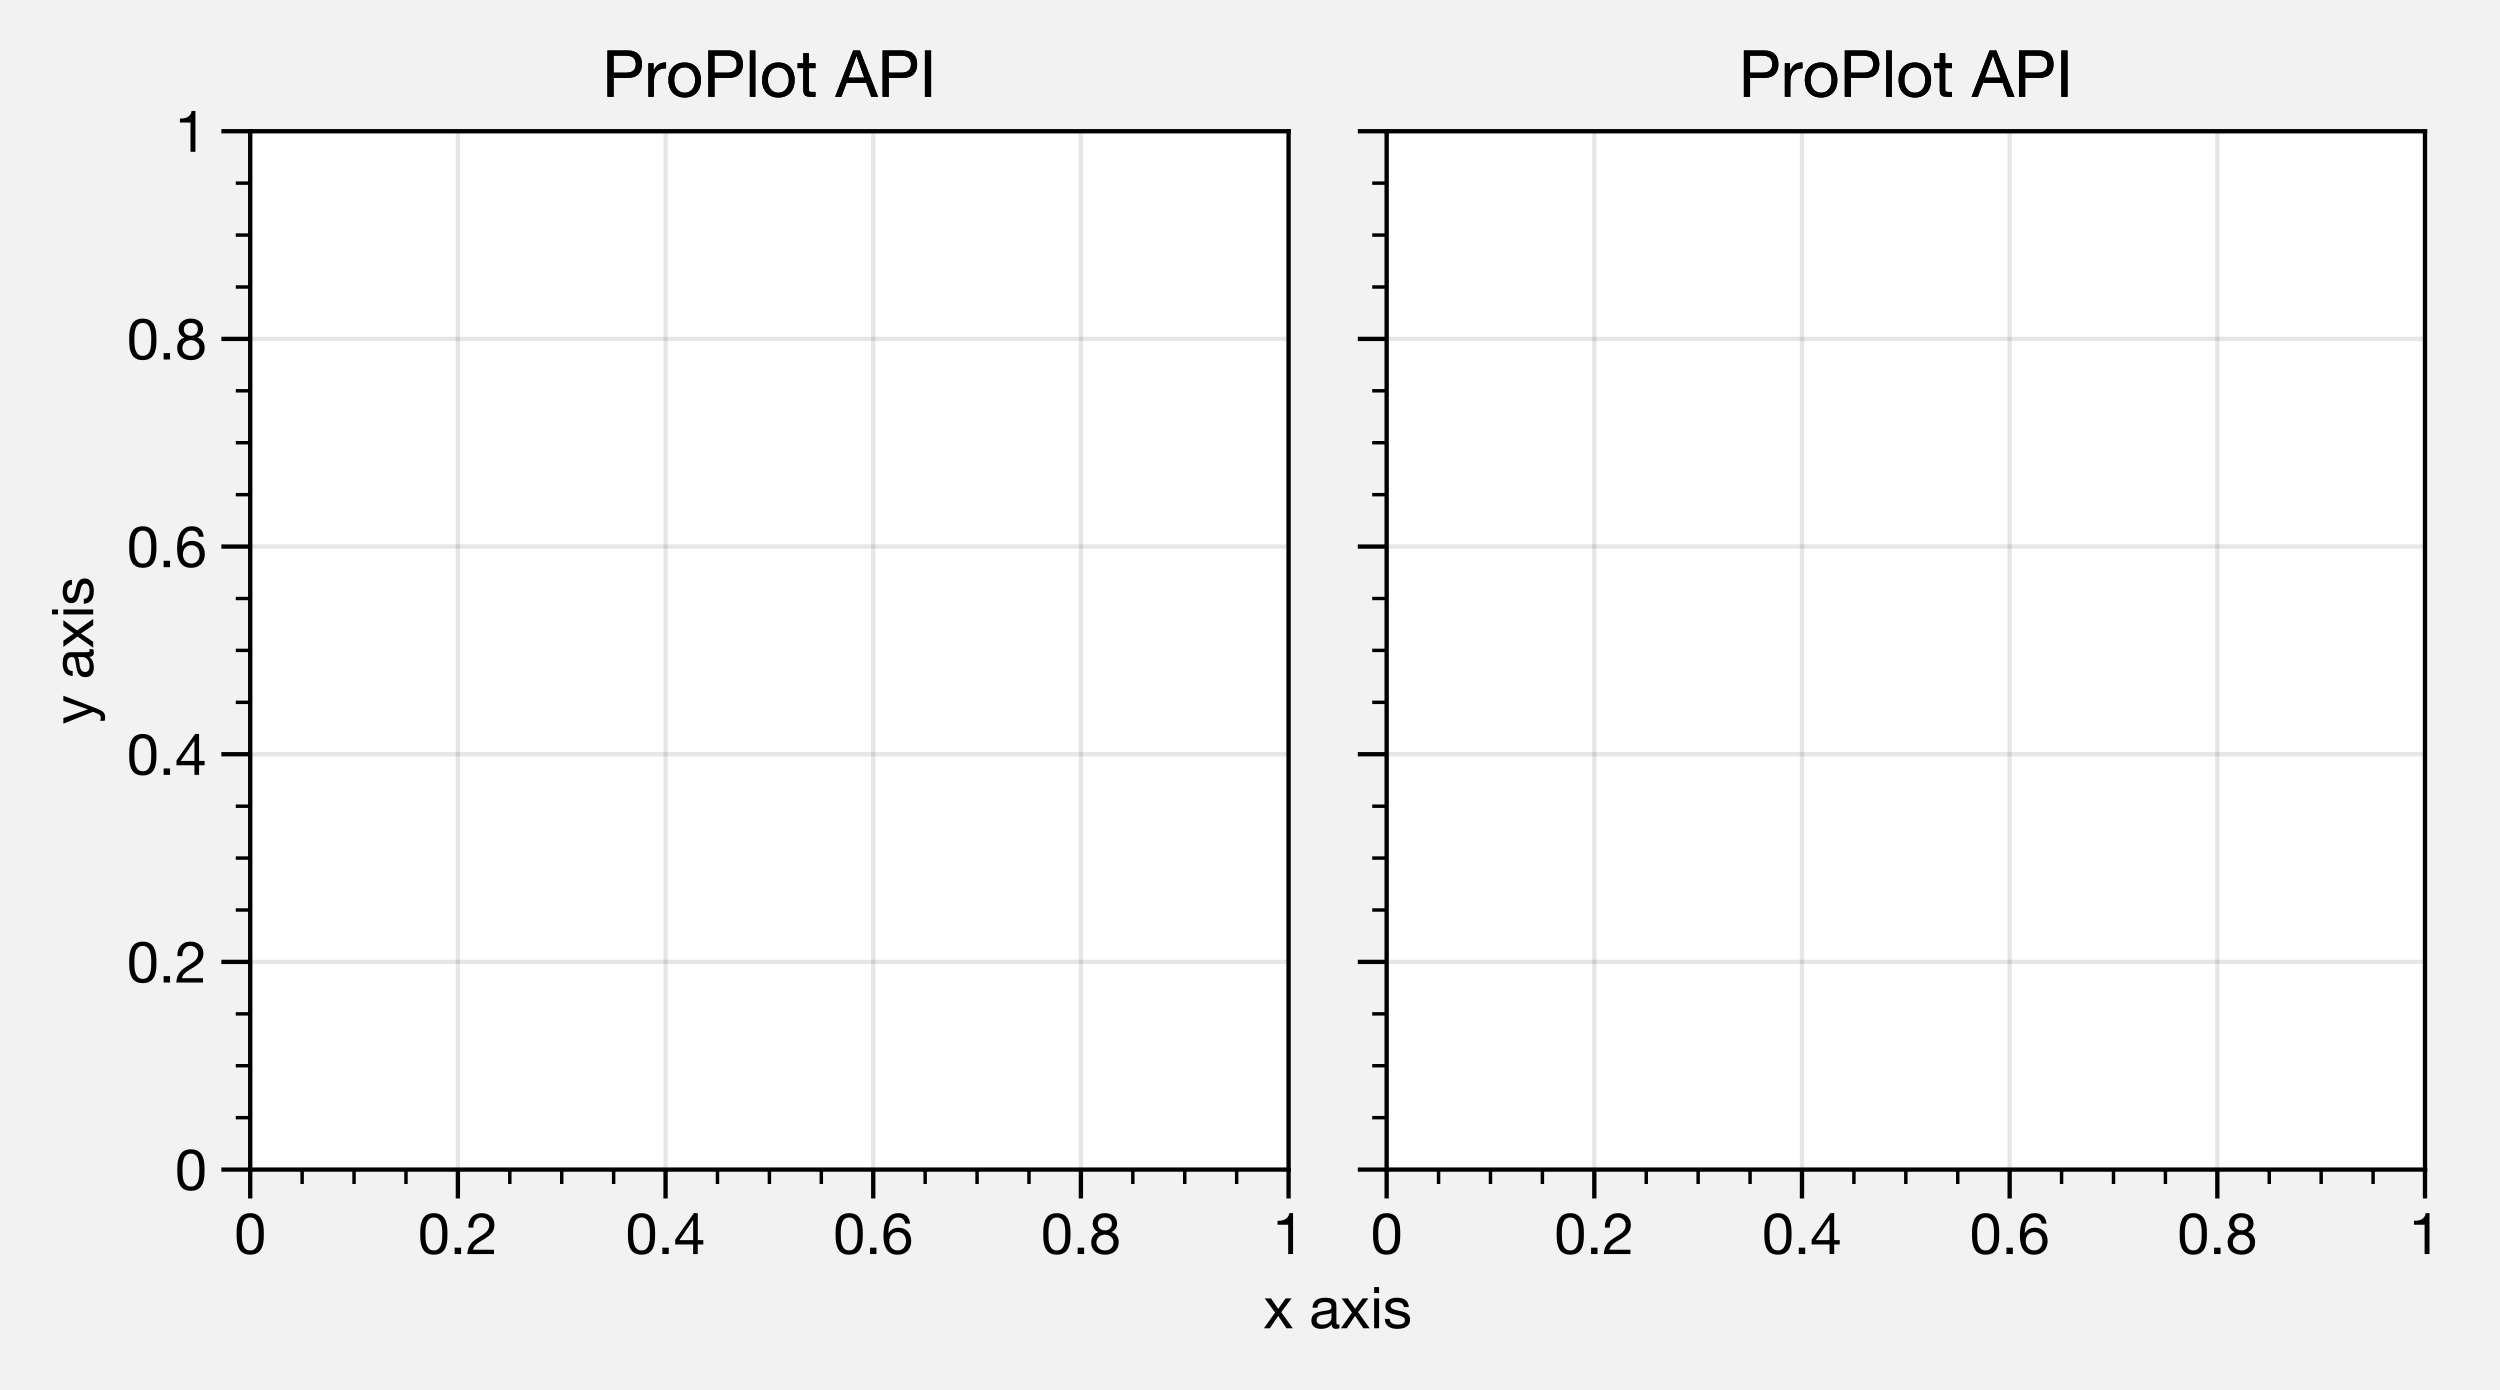 <?xml version="1.0" encoding="utf-8" standalone="no"?>
<!DOCTYPE svg PUBLIC "-//W3C//DTD SVG 1.1//EN"
  "http://www.w3.org/Graphics/SVG/1.1/DTD/svg11.dtd">
<!-- Created with matplotlib (https://matplotlib.org/) -->
<svg height="192.8pt" version="1.1" viewBox="0 0 346.7 192.8" width="346.7pt" xmlns="http://www.w3.org/2000/svg" xmlns:xlink="http://www.w3.org/1999/xlink">
 <defs>
  <style type="text/css">
*{stroke-linecap:butt;stroke-linejoin:round;}
  </style>
 </defs>
 <g id="figure_1">
  <g id="patch_1">
   <path d="M 0 192.8 
L 346.7 192.8 
L 346.7 0 
L 0 0 
z
" style="fill:#f2f2f2;"/>
  </g>
  <g id="axes_1">
   <g id="patch_2">
    <path d="M 34.7 162.2 
L 178.7 162.2 
L 178.7 18.2 
L 34.7 18.2 
z
" style="fill:#ffffff;"/>
   </g>
   <g id="matplotlib.axis_1">
    <g id="xtick_1">
     <g id="line2d_1">
      <path clip-path="url(#p2e2339dd99)" d="M 34.7 162.2 
L 34.7 18.2 
" style="fill:none;stroke:#000000;stroke-linecap:square;stroke-opacity:0.1;stroke-width:0.6;"/>
     </g>
     <g id="line2d_2">
      <defs>
       <path d="M 0 0 
L 0 4 
" id="m6445b62b10" style="stroke:#000000;stroke-width:0.6;"/>
      </defs>
      <g>
       <use style="stroke:#000000;stroke-width:0.6;" x="34.7" xlink:href="#m6445b62b10" y="162.2"/>
      </g>
     </g>
     <g id="text_1">
      <!-- 0 -->
      <defs>
       <path d="M 13.203 34.906 
Q 13.203 37.5 13.25 40.641 
Q 13.297 43.797 13.75 46.938 
Q 14.203 50.094 15.047 53.094 
Q 15.906 56.094 17.547 58.344 
Q 19.203 60.594 21.703 62 
Q 24.203 63.406 27.797 63.406 
Q 31.406 63.406 33.906 62 
Q 36.406 60.594 38.047 58.344 
Q 39.703 56.094 40.547 53.094 
Q 41.406 50.094 41.844 46.938 
Q 42.297 43.797 42.344 40.641 
Q 42.406 37.5 42.406 34.906 
Q 42.406 30.906 42.156 25.953 
Q 41.906 21 40.547 16.641 
Q 39.203 12.297 36.203 9.297 
Q 33.203 6.297 27.797 6.297 
Q 22.406 6.297 19.406 9.297 
Q 16.406 12.297 15.047 16.641 
Q 13.703 21 13.453 25.953 
Q 13.203 30.906 13.203 34.906 
z
M 4.203 34.797 
Q 4.203 30.906 4.391 26.703 
Q 4.594 22.5 5.391 18.5 
Q 6.203 14.5 7.703 10.953 
Q 9.203 7.406 11.797 4.703 
Q 14.406 2 18.344 0.453 
Q 22.297 -1.094 27.797 -1.094 
Q 33.406 -1.094 37.297 0.453 
Q 41.203 2 43.797 4.703 
Q 46.406 7.406 47.906 10.953 
Q 49.406 14.5 50.203 18.5 
Q 51 22.5 51.203 26.703 
Q 51.406 30.906 51.406 34.797 
Q 51.406 38.703 51.203 42.891 
Q 51 47.094 50.203 51.094 
Q 49.406 55.094 47.906 58.688 
Q 46.406 62.297 43.797 65 
Q 41.203 67.703 37.25 69.297 
Q 33.297 70.906 27.797 70.906 
Q 22.297 70.906 18.344 69.297 
Q 14.406 67.703 11.797 65 
Q 9.203 62.297 7.703 58.688 
Q 6.203 55.094 5.391 51.094 
Q 4.594 47.094 4.391 42.891 
Q 4.203 38.703 4.203 34.797 
z
" id="HelveticaNeue-48"/>
      </defs>
      <g transform="translate(32.476 173.912)scale(0.08 -0.08)">
       <use xlink:href="#HelveticaNeue-48"/>
      </g>
     </g>
    </g>
    <g id="xtick_2">
     <g id="line2d_3">
      <path clip-path="url(#p2e2339dd99)" d="M 63.5 162.2 
L 63.5 18.2 
" style="fill:none;stroke:#000000;stroke-linecap:square;stroke-opacity:0.1;stroke-width:0.6;"/>
     </g>
     <g id="line2d_4">
      <g>
       <use style="stroke:#000000;stroke-width:0.6;" x="63.5" xlink:href="#m6445b62b10" y="162.2"/>
      </g>
     </g>
     <g id="text_2">
      <!-- 0.2 -->
      <defs>
       <path d="M 8.297 11.094 
L 8.297 0 
L 19.406 0 
L 19.406 11.094 
z
" id="HelveticaNeue-46"/>
       <path d="M 4.406 45.797 
L 12.906 45.797 
Q 12.797 49 13.547 52.141 
Q 14.297 55.297 16 57.797 
Q 17.703 60.297 20.344 61.844 
Q 23 63.406 26.703 63.406 
Q 29.5 63.406 32 62.5 
Q 34.5 61.594 36.344 59.891 
Q 38.203 58.203 39.297 55.844 
Q 40.406 53.5 40.406 50.594 
Q 40.406 46.906 39.25 44.094 
Q 38.094 41.297 35.844 38.891 
Q 33.594 36.5 30.188 34.141 
Q 26.797 31.797 22.297 29 
Q 18.594 26.797 15.188 24.297 
Q 11.797 21.797 9.094 18.5 
Q 6.406 15.203 4.656 10.75 
Q 2.906 6.297 2.406 0 
L 48.703 0 
L 48.703 7.5 
L 12.297 7.5 
Q 12.906 10.797 14.844 13.344 
Q 16.797 15.906 19.547 18.094 
Q 22.297 20.297 25.594 22.25 
Q 28.906 24.203 32.203 26.203 
Q 35.5 28.297 38.594 30.594 
Q 41.703 32.906 44.094 35.75 
Q 46.5 38.594 47.953 42.188 
Q 49.406 45.797 49.406 50.5 
Q 49.406 55.5 47.656 59.297 
Q 45.906 63.094 42.906 65.641 
Q 39.906 68.203 35.844 69.547 
Q 31.797 70.906 27.203 70.906 
Q 21.594 70.906 17.188 69 
Q 12.797 67.094 9.844 63.75 
Q 6.906 60.406 5.5 55.797 
Q 4.094 51.203 4.406 45.797 
z
" id="HelveticaNeue-50"/>
      </defs>
      <g transform="translate(57.941 173.912)scale(0.08 -0.08)">
       <use xlink:href="#HelveticaNeue-48"/>
       <use x="55.6" xlink:href="#HelveticaNeue-46"/>
       <use x="83.4" xlink:href="#HelveticaNeue-50"/>
      </g>
     </g>
    </g>
    <g id="xtick_3">
     <g id="line2d_5">
      <path clip-path="url(#p2e2339dd99)" d="M 92.3 162.2 
L 92.3 18.2 
" style="fill:none;stroke:#000000;stroke-linecap:square;stroke-opacity:0.1;stroke-width:0.6;"/>
     </g>
     <g id="line2d_6">
      <g>
       <use style="stroke:#000000;stroke-width:0.6;" x="92.3" xlink:href="#m6445b62b10" y="162.2"/>
      </g>
     </g>
     <g id="text_3">
      <!-- 0.4 -->
      <defs>
       <path d="M 33.906 24.094 
L 10.094 24.094 
L 33.703 58.797 
L 33.906 58.797 
z
M 41.906 24.094 
L 41.906 70.906 
L 35.094 70.906 
L 2.797 24.797 
L 2.797 16.594 
L 33.906 16.594 
L 33.906 0 
L 41.906 0 
L 41.906 16.594 
L 51.5 16.594 
L 51.5 24.094 
z
" id="HelveticaNeue-52"/>
      </defs>
      <g transform="translate(86.741 173.912)scale(0.08 -0.08)">
       <use xlink:href="#HelveticaNeue-48"/>
       <use x="55.6" xlink:href="#HelveticaNeue-46"/>
       <use x="83.4" xlink:href="#HelveticaNeue-52"/>
      </g>
     </g>
    </g>
    <g id="xtick_4">
     <g id="line2d_7">
      <path clip-path="url(#p2e2339dd99)" d="M 121.1 162.2 
L 121.1 18.2 
" style="fill:none;stroke:#000000;stroke-linecap:square;stroke-opacity:0.1;stroke-width:0.6;"/>
     </g>
     <g id="line2d_8">
      <g>
       <use style="stroke:#000000;stroke-width:0.6;" x="121.1" xlink:href="#m6445b62b10" y="162.2"/>
      </g>
     </g>
     <g id="text_4">
      <!-- 0.6 -->
      <defs>
       <path d="M 41.406 52.797 
L 49.906 52.797 
Q 49.094 61.594 43.891 66.25 
Q 38.703 70.906 29.906 70.906 
Q 22.297 70.906 17.297 67.703 
Q 12.297 64.5 9.297 59.203 
Q 6.297 53.906 5.047 47.047 
Q 3.797 40.203 3.797 32.906 
Q 3.797 27.297 4.641 21.297 
Q 5.5 15.297 8.094 10.297 
Q 10.703 5.297 15.5 2.094 
Q 20.297 -1.094 28.203 -1.094 
Q 34.906 -1.094 39.453 1.156 
Q 44 3.406 46.75 6.844 
Q 49.5 10.297 50.703 14.5 
Q 51.906 18.703 51.906 22.594 
Q 51.906 27.5 50.406 31.703 
Q 48.906 35.906 46.156 39 
Q 43.406 42.094 39.344 43.844 
Q 35.297 45.594 30.203 45.594 
Q 24.406 45.594 19.953 43.391 
Q 15.5 41.203 12.5 36.297 
L 12.297 36.5 
Q 12.406 40.594 13.094 45.297 
Q 13.797 50 15.641 54.047 
Q 17.5 58.094 20.797 60.75 
Q 24.094 63.406 29.5 63.406 
Q 34.594 63.406 37.688 60.5 
Q 40.797 57.594 41.406 52.797 
z
M 28.594 38.094 
Q 32.203 38.094 34.891 36.797 
Q 37.594 35.5 39.391 33.344 
Q 41.203 31.203 42.047 28.25 
Q 42.906 25.297 42.906 22 
Q 42.906 18.906 41.953 16.047 
Q 41 13.203 39.203 11 
Q 37.406 8.797 34.75 7.547 
Q 32.094 6.297 28.594 6.297 
Q 25.094 6.297 22.344 7.547 
Q 19.594 8.797 17.75 10.891 
Q 15.906 13 14.906 15.891 
Q 13.906 18.797 13.906 22.094 
Q 13.906 25.406 14.844 28.344 
Q 15.797 31.297 17.688 33.438 
Q 19.594 35.594 22.297 36.844 
Q 25 38.094 28.594 38.094 
z
" id="HelveticaNeue-54"/>
      </defs>
      <g transform="translate(115.541 173.912)scale(0.08 -0.08)">
       <use xlink:href="#HelveticaNeue-48"/>
       <use x="55.6" xlink:href="#HelveticaNeue-46"/>
       <use x="83.4" xlink:href="#HelveticaNeue-54"/>
      </g>
     </g>
    </g>
    <g id="xtick_5">
     <g id="line2d_9">
      <path clip-path="url(#p2e2339dd99)" d="M 149.9 162.2 
L 149.9 18.2 
" style="fill:none;stroke:#000000;stroke-linecap:square;stroke-opacity:0.1;stroke-width:0.6;"/>
     </g>
     <g id="line2d_10">
      <g>
       <use style="stroke:#000000;stroke-width:0.6;" x="149.9" xlink:href="#m6445b62b10" y="162.2"/>
      </g>
     </g>
     <g id="text_5">
      <!-- 0.8 -->
      <defs>
       <path d="M 15.5 52.5 
Q 15.5 55.203 16.5 57.203 
Q 17.5 59.203 19.141 60.594 
Q 20.797 62 23.094 62.703 
Q 25.406 63.406 27.906 63.406 
Q 33.094 63.406 36.438 60.656 
Q 39.797 57.906 39.797 52.5 
Q 39.797 47.094 36.5 44.094 
Q 33.203 41.094 28.094 41.094 
Q 25.5 41.094 23.203 41.797 
Q 20.906 42.5 19.203 43.891 
Q 17.5 45.297 16.5 47.438 
Q 15.5 49.594 15.5 52.5 
z
M 6.5 52.797 
Q 6.5 48 9.203 43.953 
Q 11.906 39.906 16.406 38.094 
Q 10.406 36 7.203 31.344 
Q 4 26.703 4 20.406 
Q 4 15 5.844 10.953 
Q 7.703 6.906 10.953 4.203 
Q 14.203 1.5 18.594 0.203 
Q 23 -1.094 28.094 -1.094 
Q 33 -1.094 37.297 0.297 
Q 41.594 1.703 44.75 4.453 
Q 47.906 7.203 49.75 11.203 
Q 51.594 15.203 51.594 20.406 
Q 51.594 27 48.5 31.547 
Q 45.406 36.094 39 38.094 
Q 43.5 40.094 46.141 44.047 
Q 48.797 48 48.797 52.797 
Q 48.797 56.203 47.594 59.453 
Q 46.406 62.703 43.844 65.25 
Q 41.297 67.797 37.188 69.344 
Q 33.094 70.906 27.297 70.906 
Q 23.203 70.906 19.453 69.703 
Q 15.703 68.5 12.797 66.203 
Q 9.906 63.906 8.203 60.547 
Q 6.5 57.203 6.5 52.797 
z
M 13 20 
Q 13 23.094 14.141 25.594 
Q 15.297 28.094 17.344 29.891 
Q 19.406 31.703 22.156 32.641 
Q 24.906 33.594 28 33.594 
Q 31 33.594 33.641 32.547 
Q 36.297 31.5 38.297 29.703 
Q 40.297 27.906 41.438 25.453 
Q 42.594 23 42.594 20.094 
Q 42.594 17.094 41.547 14.594 
Q 40.5 12.094 38.547 10.25 
Q 36.594 8.406 33.938 7.344 
Q 31.297 6.297 28.094 6.297 
Q 21.5 6.297 17.25 9.938 
Q 13 13.594 13 20 
z
" id="HelveticaNeue-56"/>
      </defs>
      <g transform="translate(144.341 173.912)scale(0.08 -0.08)">
       <use xlink:href="#HelveticaNeue-48"/>
       <use x="55.6" xlink:href="#HelveticaNeue-46"/>
       <use x="83.4" xlink:href="#HelveticaNeue-56"/>
      </g>
     </g>
    </g>
    <g id="xtick_6">
     <g id="line2d_11">
      <path clip-path="url(#p2e2339dd99)" d="M 178.7 162.2 
L 178.7 18.2 
" style="fill:none;stroke:#000000;stroke-linecap:square;stroke-opacity:0.1;stroke-width:0.6;"/>
     </g>
     <g id="line2d_12">
      <g>
       <use style="stroke:#000000;stroke-width:0.6;" x="178.7" xlink:href="#m6445b62b10" y="162.2"/>
      </g>
     </g>
     <g id="text_6">
      <!-- 1 -->
      <defs>
       <path d="M 35.594 0 
L 35.594 70.906 
L 29.094 70.906 
Q 28.406 66.906 26.5 64.297 
Q 24.594 61.703 21.844 60.203 
Q 19.094 58.703 15.688 58.141 
Q 12.297 57.594 8.703 57.594 
L 8.703 50.797 
L 27.094 50.797 
L 27.094 0 
z
" id="HelveticaNeue-49"/>
      </defs>
      <g transform="translate(176.476 173.912)scale(0.08 -0.08)">
       <use xlink:href="#HelveticaNeue-49"/>
      </g>
     </g>
    </g>
    <g id="xtick_7">
     <g id="line2d_13">
      <defs>
       <path d="M 0 0 
L 0 2 
" id="m6c9d36d176" style="stroke:#000000;stroke-width:0.48;"/>
      </defs>
      <g>
       <use style="stroke:#000000;stroke-width:0.48;" x="41.9" xlink:href="#m6c9d36d176" y="162.2"/>
      </g>
     </g>
    </g>
    <g id="xtick_8">
     <g id="line2d_14">
      <g>
       <use style="stroke:#000000;stroke-width:0.48;" x="49.1" xlink:href="#m6c9d36d176" y="162.2"/>
      </g>
     </g>
    </g>
    <g id="xtick_9">
     <g id="line2d_15">
      <g>
       <use style="stroke:#000000;stroke-width:0.48;" x="56.3" xlink:href="#m6c9d36d176" y="162.2"/>
      </g>
     </g>
    </g>
    <g id="xtick_10">
     <g id="line2d_16">
      <g>
       <use style="stroke:#000000;stroke-width:0.48;" x="70.7" xlink:href="#m6c9d36d176" y="162.2"/>
      </g>
     </g>
    </g>
    <g id="xtick_11">
     <g id="line2d_17">
      <g>
       <use style="stroke:#000000;stroke-width:0.48;" x="77.9" xlink:href="#m6c9d36d176" y="162.2"/>
      </g>
     </g>
    </g>
    <g id="xtick_12">
     <g id="line2d_18">
      <g>
       <use style="stroke:#000000;stroke-width:0.48;" x="85.1" xlink:href="#m6c9d36d176" y="162.2"/>
      </g>
     </g>
    </g>
    <g id="xtick_13">
     <g id="line2d_19">
      <g>
       <use style="stroke:#000000;stroke-width:0.48;" x="99.5" xlink:href="#m6c9d36d176" y="162.2"/>
      </g>
     </g>
    </g>
    <g id="xtick_14">
     <g id="line2d_20">
      <g>
       <use style="stroke:#000000;stroke-width:0.48;" x="106.7" xlink:href="#m6c9d36d176" y="162.2"/>
      </g>
     </g>
    </g>
    <g id="xtick_15">
     <g id="line2d_21">
      <g>
       <use style="stroke:#000000;stroke-width:0.48;" x="113.9" xlink:href="#m6c9d36d176" y="162.2"/>
      </g>
     </g>
    </g>
    <g id="xtick_16">
     <g id="line2d_22">
      <g>
       <use style="stroke:#000000;stroke-width:0.48;" x="128.3" xlink:href="#m6c9d36d176" y="162.2"/>
      </g>
     </g>
    </g>
    <g id="xtick_17">
     <g id="line2d_23">
      <g>
       <use style="stroke:#000000;stroke-width:0.48;" x="135.5" xlink:href="#m6c9d36d176" y="162.2"/>
      </g>
     </g>
    </g>
    <g id="xtick_18">
     <g id="line2d_24">
      <g>
       <use style="stroke:#000000;stroke-width:0.48;" x="142.7" xlink:href="#m6c9d36d176" y="162.2"/>
      </g>
     </g>
    </g>
    <g id="xtick_19">
     <g id="line2d_25">
      <g>
       <use style="stroke:#000000;stroke-width:0.48;" x="157.1" xlink:href="#m6c9d36d176" y="162.2"/>
      </g>
     </g>
    </g>
    <g id="xtick_20">
     <g id="line2d_26">
      <g>
       <use style="stroke:#000000;stroke-width:0.48;" x="164.3" xlink:href="#m6c9d36d176" y="162.2"/>
      </g>
     </g>
    </g>
    <g id="xtick_21">
     <g id="line2d_27">
      <g>
       <use style="stroke:#000000;stroke-width:0.48;" x="171.5" xlink:href="#m6c9d36d176" y="162.2"/>
      </g>
     </g>
    </g>
    <g id="text_7">
     <!-- x axis -->
     <defs>
      <path d="M 20.297 27.203 
L 0.906 0 
L 11.203 0 
L 25.594 21.406 
L 40 0 
L 50.906 0 
L 30.906 27.906 
L 48.703 51.703 
L 38.5 51.703 
L 25.594 33.594 
L 13.203 51.703 
L 2.297 51.703 
z
" id="HelveticaNeue-120"/>
      <path id="HelveticaNeue-32"/>
      <path d="M 52.203 0.203 
Q 50 -1.094 46.094 -1.094 
Q 42.797 -1.094 40.844 0.75 
Q 38.906 2.594 38.906 6.797 
Q 35.406 2.594 30.75 0.75 
Q 26.094 -1.094 20.703 -1.094 
Q 17.203 -1.094 14.047 -0.297 
Q 10.906 0.5 8.594 2.203 
Q 6.297 3.906 4.938 6.656 
Q 3.594 9.406 3.594 13.297 
Q 3.594 17.703 5.094 20.5 
Q 6.594 23.297 9.047 25.047 
Q 11.5 26.797 14.641 27.688 
Q 17.797 28.594 21.094 29.203 
Q 24.594 29.906 27.75 30.25 
Q 30.906 30.594 33.297 31.25 
Q 35.703 31.906 37.094 33.156 
Q 38.5 34.406 38.5 36.797 
Q 38.5 39.594 37.453 41.297 
Q 36.406 43 34.75 43.891 
Q 33.094 44.797 31.047 45.094 
Q 29 45.406 27 45.406 
Q 21.594 45.406 18 43.344 
Q 14.406 41.297 14.094 35.594 
L 5.594 35.594 
Q 5.797 40.406 7.594 43.703 
Q 9.406 47 12.406 49.047 
Q 15.406 51.094 19.25 52 
Q 23.094 52.906 27.5 52.906 
Q 31 52.906 34.453 52.406 
Q 37.906 51.906 40.703 50.344 
Q 43.5 48.797 45.203 46 
Q 46.906 43.203 46.906 38.703 
L 46.906 12.094 
Q 46.906 9.094 47.25 7.688 
Q 47.594 6.297 49.594 6.297 
Q 50.703 6.297 52.203 6.797 
z
M 38.406 26.703 
Q 36.797 25.5 34.188 24.953 
Q 31.594 24.406 28.75 24.047 
Q 25.906 23.703 23 23.25 
Q 20.094 22.797 17.797 21.797 
Q 15.5 20.797 14.047 18.938 
Q 12.594 17.094 12.594 13.906 
Q 12.594 11.797 13.438 10.344 
Q 14.297 8.906 15.641 8 
Q 17 7.094 18.797 6.688 
Q 20.594 6.297 22.594 6.297 
Q 26.797 6.297 29.797 7.438 
Q 32.797 8.594 34.688 10.344 
Q 36.594 12.094 37.5 14.141 
Q 38.406 16.203 38.406 18 
z
" id="HelveticaNeue-97"/>
      <path d="M 15.406 61 
L 15.406 71.406 
L 6.906 71.406 
L 6.906 61 
z
M 6.906 51.703 
L 6.906 0 
L 15.406 0 
L 15.406 51.703 
z
" id="HelveticaNeue-105"/>
      <path d="M 11.594 16.297 
L 3.094 16.297 
Q 3.297 11.5 5.094 8.141 
Q 6.906 4.797 9.906 2.75 
Q 12.906 0.703 16.797 -0.188 
Q 20.703 -1.094 25 -1.094 
Q 28.906 -1.094 32.844 -0.344 
Q 36.797 0.406 39.938 2.297 
Q 43.094 4.203 45.047 7.297 
Q 47 10.406 47 15.094 
Q 47 18.797 45.547 21.297 
Q 44.094 23.797 41.75 25.438 
Q 39.406 27.094 36.344 28.094 
Q 33.297 29.094 30.094 29.797 
Q 27.094 30.5 24.094 31.141 
Q 21.094 31.797 18.688 32.75 
Q 16.297 33.703 14.75 35.141 
Q 13.203 36.594 13.203 38.797 
Q 13.203 40.797 14.203 42.047 
Q 15.203 43.297 16.797 44.047 
Q 18.406 44.797 20.344 45.094 
Q 22.297 45.406 24.203 45.406 
Q 26.297 45.406 28.344 44.953 
Q 30.406 44.5 32.094 43.5 
Q 33.797 42.5 34.891 40.844 
Q 36 39.203 36.203 36.703 
L 44.703 36.703 
Q 44.406 41.406 42.703 44.547 
Q 41 47.703 38.141 49.547 
Q 35.297 51.406 31.594 52.156 
Q 27.906 52.906 23.5 52.906 
Q 20.094 52.906 16.641 52.047 
Q 13.203 51.203 10.453 49.453 
Q 7.703 47.703 5.953 44.891 
Q 4.203 42.094 4.203 38.203 
Q 4.203 33.203 6.703 30.391 
Q 9.203 27.594 12.953 26.047 
Q 16.703 24.5 21.094 23.641 
Q 25.5 22.797 29.25 21.75 
Q 33 20.703 35.5 19 
Q 38 17.297 38 14 
Q 38 11.594 36.797 10.047 
Q 35.594 8.5 33.75 7.703 
Q 31.906 6.906 29.703 6.594 
Q 27.5 6.297 25.5 6.297 
Q 22.906 6.297 20.453 6.797 
Q 18 7.297 16.047 8.438 
Q 14.094 9.594 12.891 11.547 
Q 11.703 13.5 11.594 16.297 
z
" id="HelveticaNeue-115"/>
     </defs>
     <g transform="translate(175.208 184.201)scale(0.08 -0.08)">
      <use xlink:href="#HelveticaNeue-120"/>
      <use x="51.8" xlink:href="#HelveticaNeue-32"/>
      <use x="79.6" xlink:href="#HelveticaNeue-97"/>
      <use x="133.3" xlink:href="#HelveticaNeue-120"/>
      <use x="185.1" xlink:href="#HelveticaNeue-105"/>
      <use x="207.3" xlink:href="#HelveticaNeue-115"/>
     </g>
    </g>
   </g>
   <g id="matplotlib.axis_2">
    <g id="ytick_1">
     <g id="line2d_28">
      <path clip-path="url(#p2e2339dd99)" d="M 34.7 162.2 
L 178.7 162.2 
" style="fill:none;stroke:#000000;stroke-linecap:square;stroke-opacity:0.1;stroke-width:0.6;"/>
     </g>
     <g id="line2d_29">
      <defs>
       <path d="M 0 0 
L -4 0 
" id="m298146dcf9" style="stroke:#000000;stroke-width:0.6;"/>
      </defs>
      <g>
       <use style="stroke:#000000;stroke-width:0.6;" x="34.7" xlink:href="#m298146dcf9" y="162.2"/>
      </g>
     </g>
     <g id="text_8">
      <!-- 0 -->
      <g transform="translate(24.253 165.056)scale(0.08 -0.08)">
       <use xlink:href="#HelveticaNeue-48"/>
      </g>
     </g>
    </g>
    <g id="ytick_2">
     <g id="line2d_30">
      <path clip-path="url(#p2e2339dd99)" d="M 34.7 133.4 
L 178.7 133.4 
" style="fill:none;stroke:#000000;stroke-linecap:square;stroke-opacity:0.1;stroke-width:0.6;"/>
     </g>
     <g id="line2d_31">
      <g>
       <use style="stroke:#000000;stroke-width:0.6;" x="34.7" xlink:href="#m298146dcf9" y="133.4"/>
      </g>
     </g>
     <g id="text_9">
      <!-- 0.2 -->
      <g transform="translate(17.581 136.256)scale(0.08 -0.08)">
       <use xlink:href="#HelveticaNeue-48"/>
       <use x="55.6" xlink:href="#HelveticaNeue-46"/>
       <use x="83.4" xlink:href="#HelveticaNeue-50"/>
      </g>
     </g>
    </g>
    <g id="ytick_3">
     <g id="line2d_32">
      <path clip-path="url(#p2e2339dd99)" d="M 34.7 104.6 
L 178.7 104.6 
" style="fill:none;stroke:#000000;stroke-linecap:square;stroke-opacity:0.1;stroke-width:0.6;"/>
     </g>
     <g id="line2d_33">
      <g>
       <use style="stroke:#000000;stroke-width:0.6;" x="34.7" xlink:href="#m298146dcf9" y="104.6"/>
      </g>
     </g>
     <g id="text_10">
      <!-- 0.4 -->
      <g transform="translate(17.581 107.456)scale(0.08 -0.08)">
       <use xlink:href="#HelveticaNeue-48"/>
       <use x="55.6" xlink:href="#HelveticaNeue-46"/>
       <use x="83.4" xlink:href="#HelveticaNeue-52"/>
      </g>
     </g>
    </g>
    <g id="ytick_4">
     <g id="line2d_34">
      <path clip-path="url(#p2e2339dd99)" d="M 34.7 75.8 
L 178.7 75.8 
" style="fill:none;stroke:#000000;stroke-linecap:square;stroke-opacity:0.1;stroke-width:0.6;"/>
     </g>
     <g id="line2d_35">
      <g>
       <use style="stroke:#000000;stroke-width:0.6;" x="34.7" xlink:href="#m298146dcf9" y="75.8"/>
      </g>
     </g>
     <g id="text_11">
      <!-- 0.6 -->
      <g transform="translate(17.581 78.656)scale(0.08 -0.08)">
       <use xlink:href="#HelveticaNeue-48"/>
       <use x="55.6" xlink:href="#HelveticaNeue-46"/>
       <use x="83.4" xlink:href="#HelveticaNeue-54"/>
      </g>
     </g>
    </g>
    <g id="ytick_5">
     <g id="line2d_36">
      <path clip-path="url(#p2e2339dd99)" d="M 34.7 47 
L 178.7 47 
" style="fill:none;stroke:#000000;stroke-linecap:square;stroke-opacity:0.1;stroke-width:0.6;"/>
     </g>
     <g id="line2d_37">
      <g>
       <use style="stroke:#000000;stroke-width:0.6;" x="34.7" xlink:href="#m298146dcf9" y="47"/>
      </g>
     </g>
     <g id="text_12">
      <!-- 0.8 -->
      <g transform="translate(17.581 49.856)scale(0.08 -0.08)">
       <use xlink:href="#HelveticaNeue-48"/>
       <use x="55.6" xlink:href="#HelveticaNeue-46"/>
       <use x="83.4" xlink:href="#HelveticaNeue-56"/>
      </g>
     </g>
    </g>
    <g id="ytick_6">
     <g id="line2d_38">
      <path clip-path="url(#p2e2339dd99)" d="M 34.7 18.2 
L 178.7 18.2 
" style="fill:none;stroke:#000000;stroke-linecap:square;stroke-opacity:0.1;stroke-width:0.6;"/>
     </g>
     <g id="line2d_39">
      <g>
       <use style="stroke:#000000;stroke-width:0.6;" x="34.7" xlink:href="#m298146dcf9" y="18.2"/>
      </g>
     </g>
     <g id="text_13">
      <!-- 1 -->
      <g transform="translate(24.253 21.056)scale(0.08 -0.08)">
       <use xlink:href="#HelveticaNeue-49"/>
      </g>
     </g>
    </g>
    <g id="ytick_7">
     <g id="line2d_40">
      <defs>
       <path d="M 0 0 
L -2 0 
" id="mb139f0065d" style="stroke:#000000;stroke-width:0.48;"/>
      </defs>
      <g>
       <use style="stroke:#000000;stroke-width:0.48;" x="34.7" xlink:href="#mb139f0065d" y="155"/>
      </g>
     </g>
    </g>
    <g id="ytick_8">
     <g id="line2d_41">
      <g>
       <use style="stroke:#000000;stroke-width:0.48;" x="34.7" xlink:href="#mb139f0065d" y="147.8"/>
      </g>
     </g>
    </g>
    <g id="ytick_9">
     <g id="line2d_42">
      <g>
       <use style="stroke:#000000;stroke-width:0.48;" x="34.7" xlink:href="#mb139f0065d" y="140.6"/>
      </g>
     </g>
    </g>
    <g id="ytick_10">
     <g id="line2d_43">
      <g>
       <use style="stroke:#000000;stroke-width:0.48;" x="34.7" xlink:href="#mb139f0065d" y="126.2"/>
      </g>
     </g>
    </g>
    <g id="ytick_11">
     <g id="line2d_44">
      <g>
       <use style="stroke:#000000;stroke-width:0.48;" x="34.7" xlink:href="#mb139f0065d" y="119"/>
      </g>
     </g>
    </g>
    <g id="ytick_12">
     <g id="line2d_45">
      <g>
       <use style="stroke:#000000;stroke-width:0.48;" x="34.7" xlink:href="#mb139f0065d" y="111.8"/>
      </g>
     </g>
    </g>
    <g id="ytick_13">
     <g id="line2d_46">
      <g>
       <use style="stroke:#000000;stroke-width:0.48;" x="34.7" xlink:href="#mb139f0065d" y="97.4"/>
      </g>
     </g>
    </g>
    <g id="ytick_14">
     <g id="line2d_47">
      <g>
       <use style="stroke:#000000;stroke-width:0.48;" x="34.7" xlink:href="#mb139f0065d" y="90.2"/>
      </g>
     </g>
    </g>
    <g id="ytick_15">
     <g id="line2d_48">
      <g>
       <use style="stroke:#000000;stroke-width:0.48;" x="34.7" xlink:href="#mb139f0065d" y="83"/>
      </g>
     </g>
    </g>
    <g id="ytick_16">
     <g id="line2d_49">
      <g>
       <use style="stroke:#000000;stroke-width:0.48;" x="34.7" xlink:href="#mb139f0065d" y="68.6"/>
      </g>
     </g>
    </g>
    <g id="ytick_17">
     <g id="line2d_50">
      <g>
       <use style="stroke:#000000;stroke-width:0.48;" x="34.7" xlink:href="#mb139f0065d" y="61.4"/>
      </g>
     </g>
    </g>
    <g id="ytick_18">
     <g id="line2d_51">
      <g>
       <use style="stroke:#000000;stroke-width:0.48;" x="34.7" xlink:href="#mb139f0065d" y="54.2"/>
      </g>
     </g>
    </g>
    <g id="ytick_19">
     <g id="line2d_52">
      <g>
       <use style="stroke:#000000;stroke-width:0.48;" x="34.7" xlink:href="#mb139f0065d" y="39.8"/>
      </g>
     </g>
    </g>
    <g id="ytick_20">
     <g id="line2d_53">
      <g>
       <use style="stroke:#000000;stroke-width:0.48;" x="34.7" xlink:href="#mb139f0065d" y="32.6"/>
      </g>
     </g>
    </g>
    <g id="ytick_21">
     <g id="line2d_54">
      <g>
       <use style="stroke:#000000;stroke-width:0.48;" x="34.7" xlink:href="#mb139f0065d" y="25.4"/>
      </g>
     </g>
    </g>
    <g id="text_14">
     <!-- y axis -->
     <defs>
      <path d="M 26.703 -6.906 
Q 25.203 -10.703 23.75 -13.297 
Q 22.297 -15.906 20.547 -17.547 
Q 18.797 -19.203 16.641 -19.953 
Q 14.5 -20.703 11.703 -20.703 
Q 10.203 -20.703 8.703 -20.5 
Q 7.203 -20.297 5.797 -19.797 
L 5.797 -12 
Q 6.906 -12.5 8.344 -12.844 
Q 9.797 -13.203 10.797 -13.203 
Q 13.406 -13.203 15.156 -11.953 
Q 16.906 -10.703 17.797 -8.406 
L 21.297 0.297 
L 0.797 51.703 
L 10.406 51.703 
L 25.5 9.406 
L 25.703 9.406 
L 40.203 51.703 
L 49.203 51.703 
z
" id="HelveticaNeue-121"/>
     </defs>
     <g transform="translate(12.925 100.42)rotate(-90)scale(0.08 -0.08)">
      <use xlink:href="#HelveticaNeue-121"/>
      <use x="50" xlink:href="#HelveticaNeue-32"/>
      <use x="77.8" xlink:href="#HelveticaNeue-97"/>
      <use x="131.5" xlink:href="#HelveticaNeue-120"/>
      <use x="183.3" xlink:href="#HelveticaNeue-105"/>
      <use x="205.5" xlink:href="#HelveticaNeue-115"/>
     </g>
    </g>
   </g>
   <g id="patch_3">
    <path d="M 34.7 162.2 
L 34.7 18.2 
" style="fill:none;stroke:#000000;stroke-linecap:square;stroke-linejoin:miter;stroke-width:0.6;"/>
   </g>
   <g id="patch_4">
    <path d="M 178.7 162.2 
L 178.7 18.2 
" style="fill:none;stroke:#000000;stroke-linecap:square;stroke-linejoin:miter;stroke-width:0.6;"/>
   </g>
   <g id="patch_5">
    <path d="M 34.7 162.2 
L 178.7 162.2 
" style="fill:none;stroke:#000000;stroke-linecap:square;stroke-linejoin:miter;stroke-width:0.6;"/>
   </g>
   <g id="patch_6">
    <path d="M 34.7 18.2 
L 178.7 18.2 
" style="fill:none;stroke:#000000;stroke-linecap:square;stroke-linejoin:miter;stroke-width:0.6;"/>
   </g>
   <g id="text_15">
    <!-- ProPlot API -->
    <defs>
     <path d="M 17.297 37.203 
L 17.297 63.406 
L 35.906 63.406 
Q 44 63.406 47.75 60.047 
Q 51.5 56.703 51.5 50.297 
Q 51.5 43.906 47.75 40.5 
Q 44 37.094 35.906 37.203 
z
M 7.797 71.406 
L 7.797 0 
L 17.297 0 
L 17.297 29.203 
L 39.094 29.203 
Q 49.906 29.094 55.453 34.688 
Q 61 40.297 61 50.297 
Q 61 60.297 55.453 65.844 
Q 49.906 71.406 39.094 71.406 
z
" id="HelveticaNeue-80"/>
     <path d="M 6.094 51.703 
L 6.094 0 
L 14.594 0 
L 14.594 23 
Q 14.594 28 15.594 31.844 
Q 16.594 35.703 18.797 38.391 
Q 21 41.094 24.594 42.5 
Q 28.203 43.906 33.297 43.906 
L 33.297 52.906 
Q 26.406 53.094 21.906 50.094 
Q 17.406 47.094 14.297 40.797 
L 14.094 40.797 
L 14.094 51.703 
z
" id="HelveticaNeue-114"/>
     <path d="M 12.594 25.797 
Q 12.594 30.5 13.844 34.141 
Q 15.094 37.797 17.297 40.297 
Q 19.5 42.797 22.453 44.094 
Q 25.406 45.406 28.703 45.406 
Q 32 45.406 34.953 44.094 
Q 37.906 42.797 40.094 40.297 
Q 42.297 37.797 43.547 34.141 
Q 44.797 30.5 44.797 25.797 
Q 44.797 21.094 43.547 17.438 
Q 42.297 13.797 40.094 11.344 
Q 37.906 8.906 34.953 7.594 
Q 32 6.297 28.703 6.297 
Q 25.406 6.297 22.453 7.594 
Q 19.5 8.906 17.297 11.344 
Q 15.094 13.797 13.844 17.438 
Q 12.594 21.094 12.594 25.797 
z
M 3.594 25.797 
Q 3.594 20.094 5.188 15.188 
Q 6.797 10.297 10 6.641 
Q 13.203 3 17.891 0.953 
Q 22.594 -1.094 28.703 -1.094 
Q 34.906 -1.094 39.547 0.953 
Q 44.203 3 47.391 6.641 
Q 50.594 10.297 52.188 15.188 
Q 53.797 20.094 53.797 25.797 
Q 53.797 31.5 52.188 36.453 
Q 50.594 41.406 47.391 45.047 
Q 44.203 48.703 39.547 50.797 
Q 34.906 52.906 28.703 52.906 
Q 22.594 52.906 17.891 50.797 
Q 13.203 48.703 10 45.047 
Q 6.797 41.406 5.188 36.453 
Q 3.594 31.5 3.594 25.797 
z
" id="HelveticaNeue-111"/>
     <path d="M 6.906 71.406 
L 6.906 0 
L 15.406 0 
L 15.406 71.406 
z
" id="HelveticaNeue-108"/>
     <path d="M 18.203 51.703 
L 18.203 67.203 
L 9.703 67.203 
L 9.703 51.703 
L 0.906 51.703 
L 0.906 44.203 
L 9.703 44.203 
L 9.703 11.297 
Q 9.703 7.703 10.391 5.5 
Q 11.094 3.297 12.547 2.094 
Q 14 0.906 16.344 0.453 
Q 18.703 0 22 0 
L 28.5 0 
L 28.5 7.5 
L 24.594 7.5 
Q 22.594 7.5 21.344 7.641 
Q 20.094 7.797 19.391 8.297 
Q 18.703 8.797 18.453 9.688 
Q 18.203 10.594 18.203 12.094 
L 18.203 44.203 
L 28.5 44.203 
L 28.5 51.703 
z
" id="HelveticaNeue-116"/>
     <path d="M 20.094 29.5 
L 32.203 62.797 
L 32.406 62.797 
L 44.297 29.5 
z
M 27.203 71.406 
L -0.594 0 
L 9.094 0 
L 17.094 21.5 
L 47.297 21.5 
L 55.094 0 
L 65.594 0 
L 37.703 71.406 
z
" id="HelveticaNeue-65"/>
     <path d="M 8.203 71.406 
L 8.203 0 
L 17.703 0 
L 17.703 71.406 
z
" id="HelveticaNeue-73"/>
    </defs>
    <g transform="translate(83.539 13.427)scale(0.09 -0.09)">
     <use xlink:href="#HelveticaNeue-80"/>
     <use x="64.8" xlink:href="#HelveticaNeue-114"/>
     <use x="98.084" xlink:href="#HelveticaNeue-111"/>
     <use x="155.484" xlink:href="#HelveticaNeue-80"/>
     <use x="220.284" xlink:href="#HelveticaNeue-108"/>
     <use x="242.484" xlink:href="#HelveticaNeue-111"/>
     <use x="299.884" xlink:href="#HelveticaNeue-116"/>
     <use x="331.384" xlink:href="#HelveticaNeue-32"/>
     <use x="359.184" xlink:href="#HelveticaNeue-65"/>
     <use x="423.984" xlink:href="#HelveticaNeue-80"/>
     <use x="488.784" xlink:href="#HelveticaNeue-73"/>
    </g>
   </g>
   <g id="text_16">
    <!-- ProPlot API -->
    <g transform="translate(83.539 13.427)scale(0.09 -0.09)">
     <use xlink:href="#HelveticaNeue-80"/>
     <use x="64.8" xlink:href="#HelveticaNeue-114"/>
     <use x="98.084" xlink:href="#HelveticaNeue-111"/>
     <use x="155.484" xlink:href="#HelveticaNeue-80"/>
     <use x="220.284" xlink:href="#HelveticaNeue-108"/>
     <use x="242.484" xlink:href="#HelveticaNeue-111"/>
     <use x="299.884" xlink:href="#HelveticaNeue-116"/>
     <use x="331.384" xlink:href="#HelveticaNeue-32"/>
     <use x="359.184" xlink:href="#HelveticaNeue-65"/>
     <use x="423.984" xlink:href="#HelveticaNeue-80"/>
     <use x="488.784" xlink:href="#HelveticaNeue-73"/>
    </g>
   </g>
  </g>
  <g id="axes_2">
   <g id="patch_7">
    <path d="M 192.3 162.2 
L 336.3 162.2 
L 336.3 18.2 
L 192.3 18.2 
z
" style="fill:#ffffff;"/>
   </g>
   <g id="matplotlib.axis_3">
    <g id="xtick_22">
     <g id="line2d_55">
      <path clip-path="url(#p61b1b8acf9)" d="M 192.3 162.2 
L 192.3 18.2 
" style="fill:none;stroke:#000000;stroke-linecap:square;stroke-opacity:0.1;stroke-width:0.6;"/>
     </g>
     <g id="line2d_56">
      <g>
       <use style="stroke:#000000;stroke-width:0.6;" x="192.3" xlink:href="#m6445b62b10" y="162.2"/>
      </g>
     </g>
     <g id="text_17">
      <!-- 0 -->
      <g transform="translate(190.076 173.912)scale(0.08 -0.08)">
       <use xlink:href="#HelveticaNeue-48"/>
      </g>
     </g>
    </g>
    <g id="xtick_23">
     <g id="line2d_57">
      <path clip-path="url(#p61b1b8acf9)" d="M 221.1 162.2 
L 221.1 18.2 
" style="fill:none;stroke:#000000;stroke-linecap:square;stroke-opacity:0.1;stroke-width:0.6;"/>
     </g>
     <g id="line2d_58">
      <g>
       <use style="stroke:#000000;stroke-width:0.6;" x="221.1" xlink:href="#m6445b62b10" y="162.2"/>
      </g>
     </g>
     <g id="text_18">
      <!-- 0.2 -->
      <g transform="translate(215.541 173.912)scale(0.08 -0.08)">
       <use xlink:href="#HelveticaNeue-48"/>
       <use x="55.6" xlink:href="#HelveticaNeue-46"/>
       <use x="83.4" xlink:href="#HelveticaNeue-50"/>
      </g>
     </g>
    </g>
    <g id="xtick_24">
     <g id="line2d_59">
      <path clip-path="url(#p61b1b8acf9)" d="M 249.9 162.2 
L 249.9 18.2 
" style="fill:none;stroke:#000000;stroke-linecap:square;stroke-opacity:0.1;stroke-width:0.6;"/>
     </g>
     <g id="line2d_60">
      <g>
       <use style="stroke:#000000;stroke-width:0.6;" x="249.9" xlink:href="#m6445b62b10" y="162.2"/>
      </g>
     </g>
     <g id="text_19">
      <!-- 0.4 -->
      <g transform="translate(244.341 173.912)scale(0.08 -0.08)">
       <use xlink:href="#HelveticaNeue-48"/>
       <use x="55.6" xlink:href="#HelveticaNeue-46"/>
       <use x="83.4" xlink:href="#HelveticaNeue-52"/>
      </g>
     </g>
    </g>
    <g id="xtick_25">
     <g id="line2d_61">
      <path clip-path="url(#p61b1b8acf9)" d="M 278.7 162.2 
L 278.7 18.2 
" style="fill:none;stroke:#000000;stroke-linecap:square;stroke-opacity:0.1;stroke-width:0.6;"/>
     </g>
     <g id="line2d_62">
      <g>
       <use style="stroke:#000000;stroke-width:0.6;" x="278.7" xlink:href="#m6445b62b10" y="162.2"/>
      </g>
     </g>
     <g id="text_20">
      <!-- 0.6 -->
      <g transform="translate(273.141 173.912)scale(0.08 -0.08)">
       <use xlink:href="#HelveticaNeue-48"/>
       <use x="55.6" xlink:href="#HelveticaNeue-46"/>
       <use x="83.4" xlink:href="#HelveticaNeue-54"/>
      </g>
     </g>
    </g>
    <g id="xtick_26">
     <g id="line2d_63">
      <path clip-path="url(#p61b1b8acf9)" d="M 307.5 162.2 
L 307.5 18.2 
" style="fill:none;stroke:#000000;stroke-linecap:square;stroke-opacity:0.1;stroke-width:0.6;"/>
     </g>
     <g id="line2d_64">
      <g>
       <use style="stroke:#000000;stroke-width:0.6;" x="307.5" xlink:href="#m6445b62b10" y="162.2"/>
      </g>
     </g>
     <g id="text_21">
      <!-- 0.8 -->
      <g transform="translate(301.941 173.912)scale(0.08 -0.08)">
       <use xlink:href="#HelveticaNeue-48"/>
       <use x="55.6" xlink:href="#HelveticaNeue-46"/>
       <use x="83.4" xlink:href="#HelveticaNeue-56"/>
      </g>
     </g>
    </g>
    <g id="xtick_27">
     <g id="line2d_65">
      <path clip-path="url(#p61b1b8acf9)" d="M 336.3 162.2 
L 336.3 18.2 
" style="fill:none;stroke:#000000;stroke-linecap:square;stroke-opacity:0.1;stroke-width:0.6;"/>
     </g>
     <g id="line2d_66">
      <g>
       <use style="stroke:#000000;stroke-width:0.6;" x="336.3" xlink:href="#m6445b62b10" y="162.2"/>
      </g>
     </g>
     <g id="text_22">
      <!-- 1 -->
      <g transform="translate(334.076 173.912)scale(0.08 -0.08)">
       <use xlink:href="#HelveticaNeue-49"/>
      </g>
     </g>
    </g>
    <g id="xtick_28">
     <g id="line2d_67">
      <g>
       <use style="stroke:#000000;stroke-width:0.48;" x="199.5" xlink:href="#m6c9d36d176" y="162.2"/>
      </g>
     </g>
    </g>
    <g id="xtick_29">
     <g id="line2d_68">
      <g>
       <use style="stroke:#000000;stroke-width:0.48;" x="206.7" xlink:href="#m6c9d36d176" y="162.2"/>
      </g>
     </g>
    </g>
    <g id="xtick_30">
     <g id="line2d_69">
      <g>
       <use style="stroke:#000000;stroke-width:0.48;" x="213.9" xlink:href="#m6c9d36d176" y="162.2"/>
      </g>
     </g>
    </g>
    <g id="xtick_31">
     <g id="line2d_70">
      <g>
       <use style="stroke:#000000;stroke-width:0.48;" x="228.3" xlink:href="#m6c9d36d176" y="162.2"/>
      </g>
     </g>
    </g>
    <g id="xtick_32">
     <g id="line2d_71">
      <g>
       <use style="stroke:#000000;stroke-width:0.48;" x="235.5" xlink:href="#m6c9d36d176" y="162.2"/>
      </g>
     </g>
    </g>
    <g id="xtick_33">
     <g id="line2d_72">
      <g>
       <use style="stroke:#000000;stroke-width:0.48;" x="242.7" xlink:href="#m6c9d36d176" y="162.2"/>
      </g>
     </g>
    </g>
    <g id="xtick_34">
     <g id="line2d_73">
      <g>
       <use style="stroke:#000000;stroke-width:0.48;" x="257.1" xlink:href="#m6c9d36d176" y="162.2"/>
      </g>
     </g>
    </g>
    <g id="xtick_35">
     <g id="line2d_74">
      <g>
       <use style="stroke:#000000;stroke-width:0.48;" x="264.3" xlink:href="#m6c9d36d176" y="162.2"/>
      </g>
     </g>
    </g>
    <g id="xtick_36">
     <g id="line2d_75">
      <g>
       <use style="stroke:#000000;stroke-width:0.48;" x="271.5" xlink:href="#m6c9d36d176" y="162.2"/>
      </g>
     </g>
    </g>
    <g id="xtick_37">
     <g id="line2d_76">
      <g>
       <use style="stroke:#000000;stroke-width:0.48;" x="285.9" xlink:href="#m6c9d36d176" y="162.2"/>
      </g>
     </g>
    </g>
    <g id="xtick_38">
     <g id="line2d_77">
      <g>
       <use style="stroke:#000000;stroke-width:0.48;" x="293.1" xlink:href="#m6c9d36d176" y="162.2"/>
      </g>
     </g>
    </g>
    <g id="xtick_39">
     <g id="line2d_78">
      <g>
       <use style="stroke:#000000;stroke-width:0.48;" x="300.3" xlink:href="#m6c9d36d176" y="162.2"/>
      </g>
     </g>
    </g>
    <g id="xtick_40">
     <g id="line2d_79">
      <g>
       <use style="stroke:#000000;stroke-width:0.48;" x="314.7" xlink:href="#m6c9d36d176" y="162.2"/>
      </g>
     </g>
    </g>
    <g id="xtick_41">
     <g id="line2d_80">
      <g>
       <use style="stroke:#000000;stroke-width:0.48;" x="321.9" xlink:href="#m6c9d36d176" y="162.2"/>
      </g>
     </g>
    </g>
    <g id="xtick_42">
     <g id="line2d_81">
      <g>
       <use style="stroke:#000000;stroke-width:0.48;" x="329.1" xlink:href="#m6c9d36d176" y="162.2"/>
      </g>
     </g>
    </g>
   </g>
   <g id="matplotlib.axis_4">
    <g id="ytick_22">
     <g id="line2d_82">
      <path clip-path="url(#p61b1b8acf9)" d="M 192.3 162.2 
L 336.3 162.2 
" style="fill:none;stroke:#000000;stroke-linecap:square;stroke-opacity:0.1;stroke-width:0.6;"/>
     </g>
     <g id="line2d_83">
      <g>
       <use style="stroke:#000000;stroke-width:0.6;" x="192.3" xlink:href="#m298146dcf9" y="162.2"/>
      </g>
     </g>
    </g>
    <g id="ytick_23">
     <g id="line2d_84">
      <path clip-path="url(#p61b1b8acf9)" d="M 192.3 133.4 
L 336.3 133.4 
" style="fill:none;stroke:#000000;stroke-linecap:square;stroke-opacity:0.1;stroke-width:0.6;"/>
     </g>
     <g id="line2d_85">
      <g>
       <use style="stroke:#000000;stroke-width:0.6;" x="192.3" xlink:href="#m298146dcf9" y="133.4"/>
      </g>
     </g>
    </g>
    <g id="ytick_24">
     <g id="line2d_86">
      <path clip-path="url(#p61b1b8acf9)" d="M 192.3 104.6 
L 336.3 104.6 
" style="fill:none;stroke:#000000;stroke-linecap:square;stroke-opacity:0.1;stroke-width:0.6;"/>
     </g>
     <g id="line2d_87">
      <g>
       <use style="stroke:#000000;stroke-width:0.6;" x="192.3" xlink:href="#m298146dcf9" y="104.6"/>
      </g>
     </g>
    </g>
    <g id="ytick_25">
     <g id="line2d_88">
      <path clip-path="url(#p61b1b8acf9)" d="M 192.3 75.8 
L 336.3 75.8 
" style="fill:none;stroke:#000000;stroke-linecap:square;stroke-opacity:0.1;stroke-width:0.6;"/>
     </g>
     <g id="line2d_89">
      <g>
       <use style="stroke:#000000;stroke-width:0.6;" x="192.3" xlink:href="#m298146dcf9" y="75.8"/>
      </g>
     </g>
    </g>
    <g id="ytick_26">
     <g id="line2d_90">
      <path clip-path="url(#p61b1b8acf9)" d="M 192.3 47 
L 336.3 47 
" style="fill:none;stroke:#000000;stroke-linecap:square;stroke-opacity:0.1;stroke-width:0.6;"/>
     </g>
     <g id="line2d_91">
      <g>
       <use style="stroke:#000000;stroke-width:0.6;" x="192.3" xlink:href="#m298146dcf9" y="47"/>
      </g>
     </g>
    </g>
    <g id="ytick_27">
     <g id="line2d_92">
      <path clip-path="url(#p61b1b8acf9)" d="M 192.3 18.2 
L 336.3 18.2 
" style="fill:none;stroke:#000000;stroke-linecap:square;stroke-opacity:0.1;stroke-width:0.6;"/>
     </g>
     <g id="line2d_93">
      <g>
       <use style="stroke:#000000;stroke-width:0.6;" x="192.3" xlink:href="#m298146dcf9" y="18.2"/>
      </g>
     </g>
    </g>
    <g id="ytick_28">
     <g id="line2d_94">
      <g>
       <use style="stroke:#000000;stroke-width:0.48;" x="192.3" xlink:href="#mb139f0065d" y="155"/>
      </g>
     </g>
    </g>
    <g id="ytick_29">
     <g id="line2d_95">
      <g>
       <use style="stroke:#000000;stroke-width:0.48;" x="192.3" xlink:href="#mb139f0065d" y="147.8"/>
      </g>
     </g>
    </g>
    <g id="ytick_30">
     <g id="line2d_96">
      <g>
       <use style="stroke:#000000;stroke-width:0.48;" x="192.3" xlink:href="#mb139f0065d" y="140.6"/>
      </g>
     </g>
    </g>
    <g id="ytick_31">
     <g id="line2d_97">
      <g>
       <use style="stroke:#000000;stroke-width:0.48;" x="192.3" xlink:href="#mb139f0065d" y="126.2"/>
      </g>
     </g>
    </g>
    <g id="ytick_32">
     <g id="line2d_98">
      <g>
       <use style="stroke:#000000;stroke-width:0.48;" x="192.3" xlink:href="#mb139f0065d" y="119"/>
      </g>
     </g>
    </g>
    <g id="ytick_33">
     <g id="line2d_99">
      <g>
       <use style="stroke:#000000;stroke-width:0.48;" x="192.3" xlink:href="#mb139f0065d" y="111.8"/>
      </g>
     </g>
    </g>
    <g id="ytick_34">
     <g id="line2d_100">
      <g>
       <use style="stroke:#000000;stroke-width:0.48;" x="192.3" xlink:href="#mb139f0065d" y="97.4"/>
      </g>
     </g>
    </g>
    <g id="ytick_35">
     <g id="line2d_101">
      <g>
       <use style="stroke:#000000;stroke-width:0.48;" x="192.3" xlink:href="#mb139f0065d" y="90.2"/>
      </g>
     </g>
    </g>
    <g id="ytick_36">
     <g id="line2d_102">
      <g>
       <use style="stroke:#000000;stroke-width:0.48;" x="192.3" xlink:href="#mb139f0065d" y="83"/>
      </g>
     </g>
    </g>
    <g id="ytick_37">
     <g id="line2d_103">
      <g>
       <use style="stroke:#000000;stroke-width:0.48;" x="192.3" xlink:href="#mb139f0065d" y="68.6"/>
      </g>
     </g>
    </g>
    <g id="ytick_38">
     <g id="line2d_104">
      <g>
       <use style="stroke:#000000;stroke-width:0.48;" x="192.3" xlink:href="#mb139f0065d" y="61.4"/>
      </g>
     </g>
    </g>
    <g id="ytick_39">
     <g id="line2d_105">
      <g>
       <use style="stroke:#000000;stroke-width:0.48;" x="192.3" xlink:href="#mb139f0065d" y="54.2"/>
      </g>
     </g>
    </g>
    <g id="ytick_40">
     <g id="line2d_106">
      <g>
       <use style="stroke:#000000;stroke-width:0.48;" x="192.3" xlink:href="#mb139f0065d" y="39.8"/>
      </g>
     </g>
    </g>
    <g id="ytick_41">
     <g id="line2d_107">
      <g>
       <use style="stroke:#000000;stroke-width:0.48;" x="192.3" xlink:href="#mb139f0065d" y="32.6"/>
      </g>
     </g>
    </g>
    <g id="ytick_42">
     <g id="line2d_108">
      <g>
       <use style="stroke:#000000;stroke-width:0.48;" x="192.3" xlink:href="#mb139f0065d" y="25.4"/>
      </g>
     </g>
    </g>
   </g>
   <g id="patch_8">
    <path d="M 192.3 162.2 
L 192.3 18.2 
" style="fill:none;stroke:#000000;stroke-linecap:square;stroke-linejoin:miter;stroke-width:0.6;"/>
   </g>
   <g id="patch_9">
    <path d="M 336.3 162.2 
L 336.3 18.2 
" style="fill:none;stroke:#000000;stroke-linecap:square;stroke-linejoin:miter;stroke-width:0.6;"/>
   </g>
   <g id="patch_10">
    <path d="M 192.3 162.2 
L 336.3 162.2 
" style="fill:none;stroke:#000000;stroke-linecap:square;stroke-linejoin:miter;stroke-width:0.6;"/>
   </g>
   <g id="patch_11">
    <path d="M 192.3 18.2 
L 336.3 18.2 
" style="fill:none;stroke:#000000;stroke-linecap:square;stroke-linejoin:miter;stroke-width:0.6;"/>
   </g>
   <g id="text_23">
    <!-- ProPlot API -->
    <g transform="translate(241.139 13.427)scale(0.09 -0.09)">
     <use xlink:href="#HelveticaNeue-80"/>
     <use x="64.8" xlink:href="#HelveticaNeue-114"/>
     <use x="98.084" xlink:href="#HelveticaNeue-111"/>
     <use x="155.484" xlink:href="#HelveticaNeue-80"/>
     <use x="220.284" xlink:href="#HelveticaNeue-108"/>
     <use x="242.484" xlink:href="#HelveticaNeue-111"/>
     <use x="299.884" xlink:href="#HelveticaNeue-116"/>
     <use x="331.384" xlink:href="#HelveticaNeue-32"/>
     <use x="359.184" xlink:href="#HelveticaNeue-65"/>
     <use x="423.984" xlink:href="#HelveticaNeue-80"/>
     <use x="488.784" xlink:href="#HelveticaNeue-73"/>
    </g>
   </g>
   <g id="text_24">
    <!-- ProPlot API -->
    <g transform="translate(241.139 13.427)scale(0.09 -0.09)">
     <use xlink:href="#HelveticaNeue-80"/>
     <use x="64.8" xlink:href="#HelveticaNeue-114"/>
     <use x="98.084" xlink:href="#HelveticaNeue-111"/>
     <use x="155.484" xlink:href="#HelveticaNeue-80"/>
     <use x="220.284" xlink:href="#HelveticaNeue-108"/>
     <use x="242.484" xlink:href="#HelveticaNeue-111"/>
     <use x="299.884" xlink:href="#HelveticaNeue-116"/>
     <use x="331.384" xlink:href="#HelveticaNeue-32"/>
     <use x="359.184" xlink:href="#HelveticaNeue-65"/>
     <use x="423.984" xlink:href="#HelveticaNeue-80"/>
     <use x="488.784" xlink:href="#HelveticaNeue-73"/>
    </g>
   </g>
  </g>
 </g>
 <defs>
  <clipPath id="p2e2339dd99">
   <rect height="144" width="144" x="34.7" y="18.2"/>
  </clipPath>
  <clipPath id="p61b1b8acf9">
   <rect height="144" width="144" x="192.3" y="18.2"/>
  </clipPath>
 </defs>
</svg>
